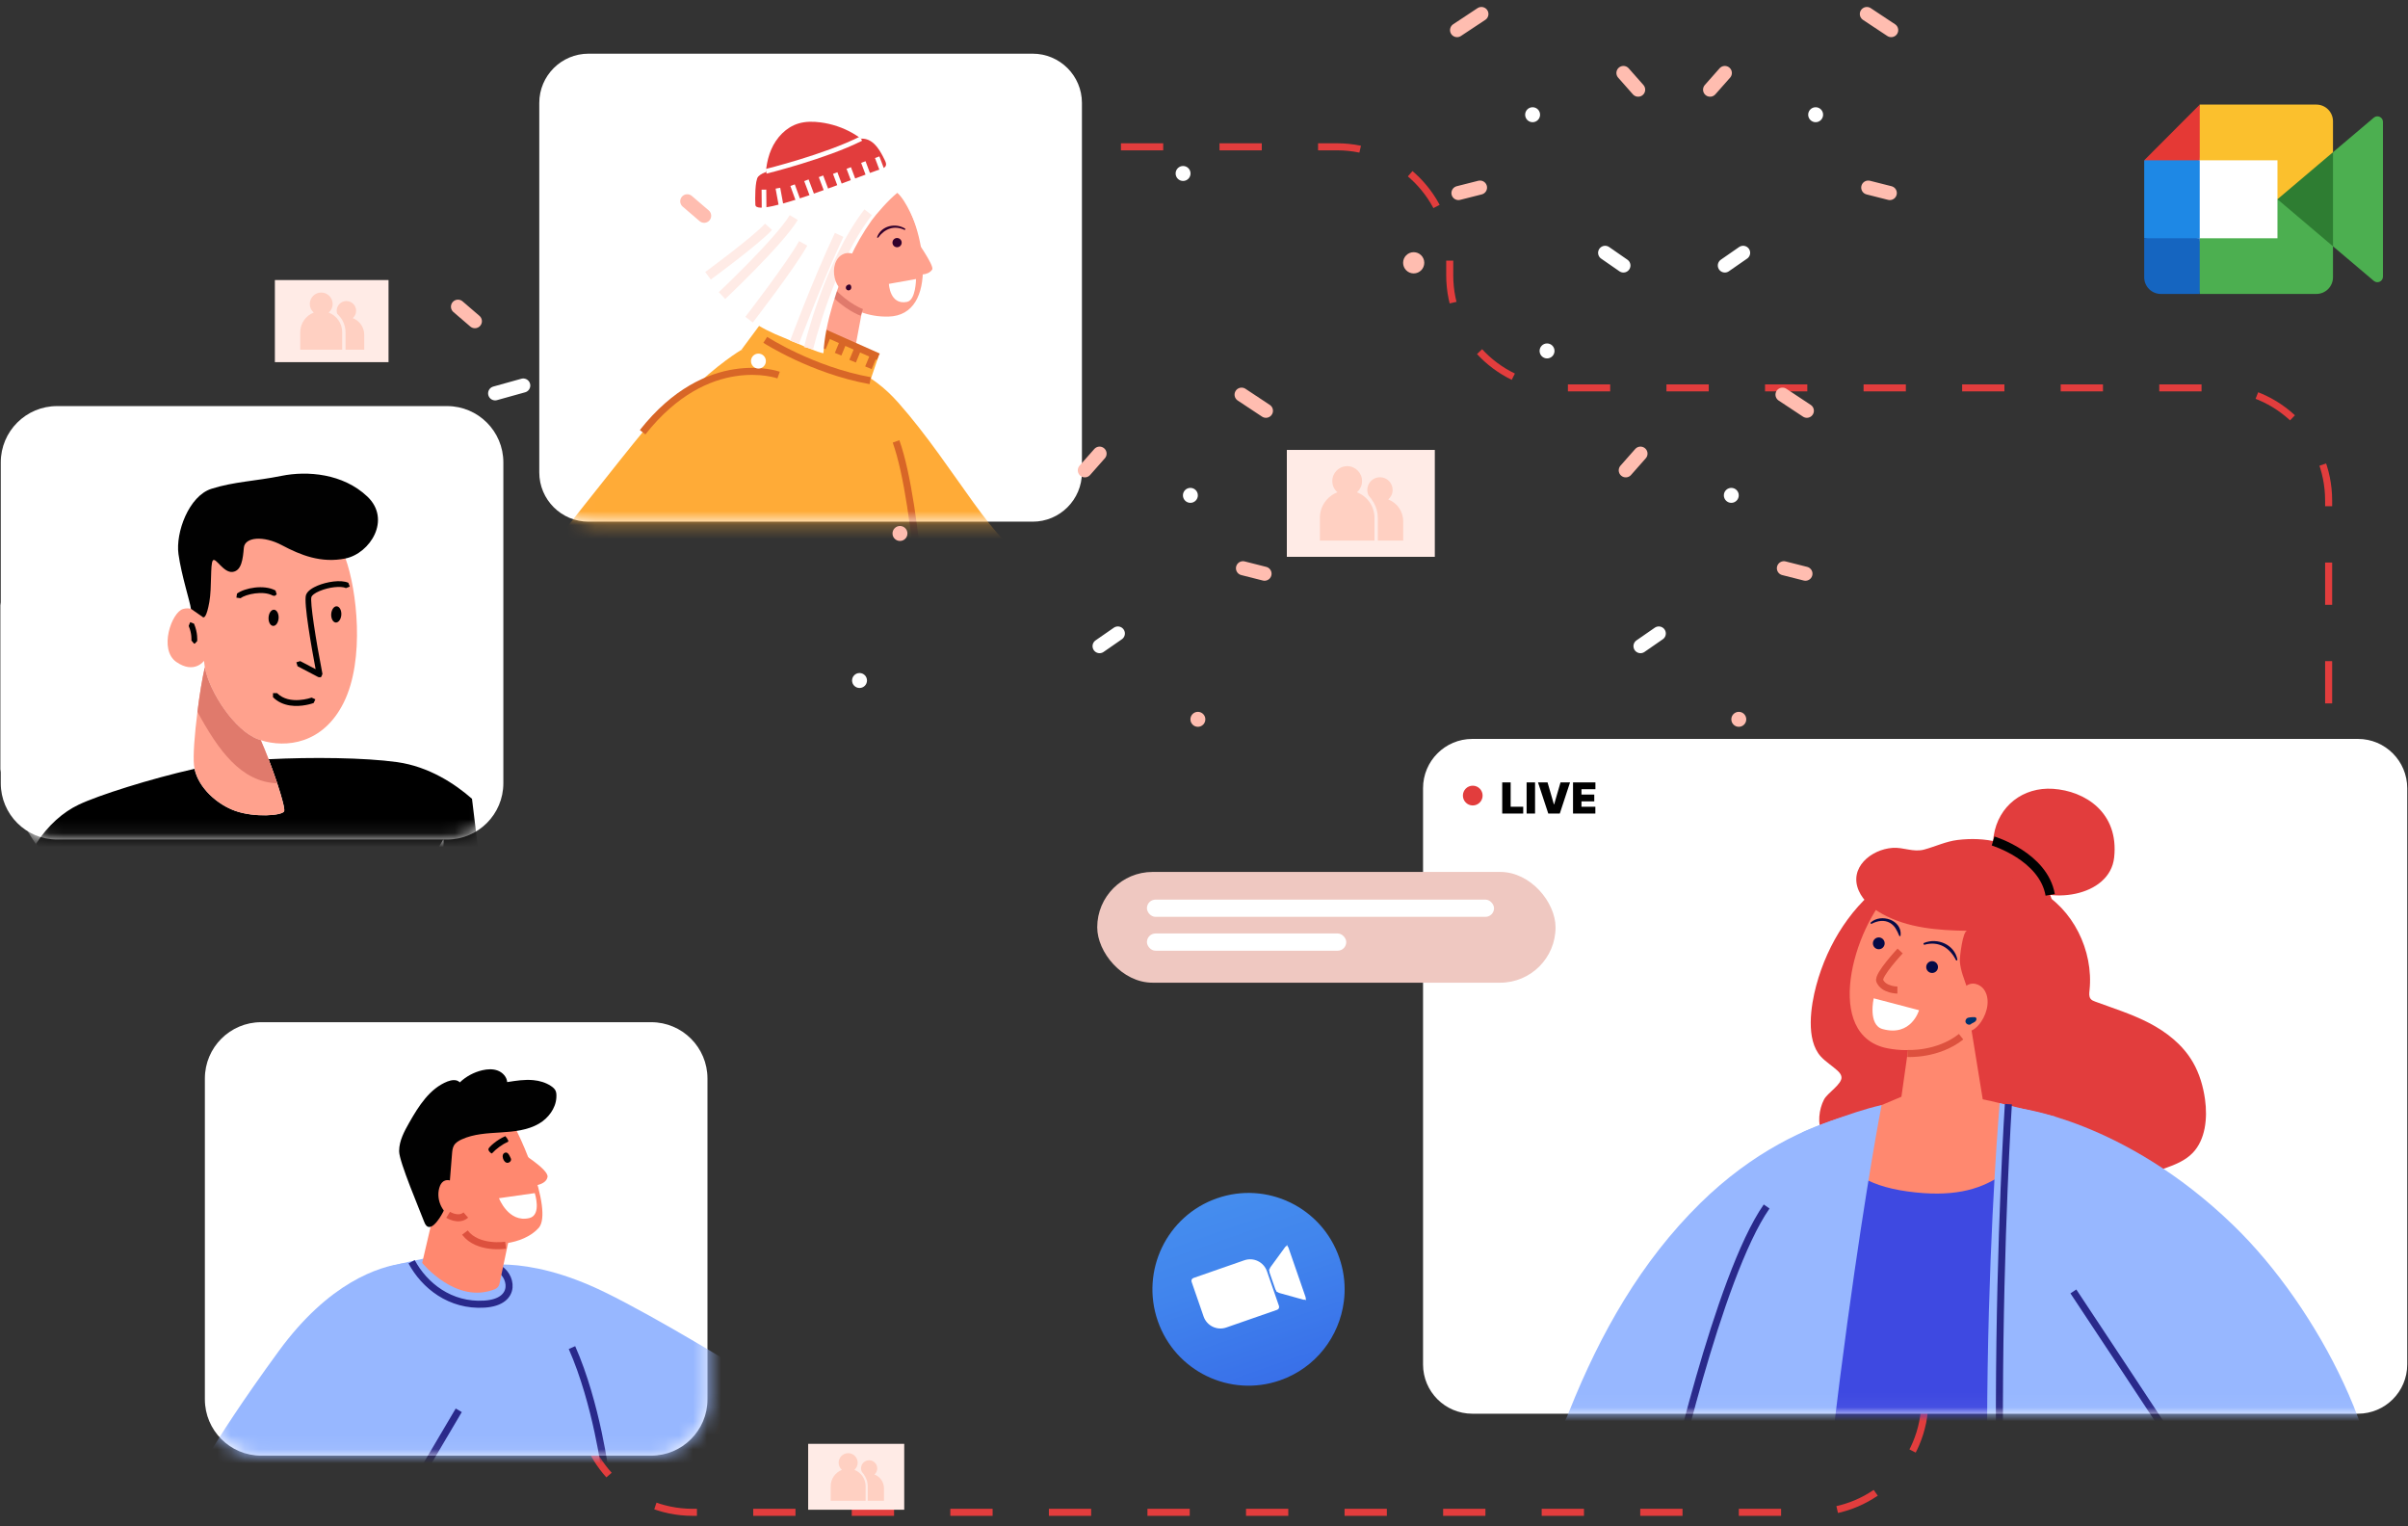 <svg width="172" height="109" viewBox="0 0 172 109" fill="none" xmlns="http://www.w3.org/2000/svg">
<rect x="0" y="0" width="172" height="109" fill="#333333" stroke="none"/>
<path d="M95.663 89.82C95.956 90.665 96.076 91.531 96.039 92.372C96.031 92.562 96.015 92.75 95.99 92.937C95.674 95.449 93.98 97.689 91.43 98.577C87.85 99.823 83.941 97.924 82.697 94.333C81.454 90.742 83.349 86.822 86.93 85.576C90.511 84.329 94.42 86.229 95.663 89.82Z" fill="url(#paint0_linear)"/>
<path d="M88.878 90.003L85.245 91.268C85.135 91.306 85.075 91.428 85.114 91.539L85.727 93.309L85.971 94.017C86.202 94.682 86.926 95.035 87.591 94.804L89.112 94.275L91.225 93.539C91.335 93.501 91.394 93.379 91.356 93.268L90.498 90.791C90.267 90.123 89.541 89.772 88.878 90.003Z" fill="white"/>
<path d="M92.033 89.103C92.019 89.064 91.998 89.036 91.975 89.017L91.938 88.91L91.872 88.999C91.843 89.01 91.815 89.033 91.791 89.066L90.746 90.496C90.722 90.529 90.705 90.572 90.692 90.616L90.643 90.684L90.67 90.764C90.67 90.81 90.674 90.855 90.687 90.894L91.093 92.066C91.106 92.104 91.131 92.142 91.16 92.178L91.188 92.257L91.269 92.28C91.306 92.307 91.346 92.329 91.385 92.34L93.088 92.814C93.128 92.825 93.164 92.826 93.193 92.816L93.3 92.845L93.263 92.739C93.27 92.709 93.269 92.674 93.256 92.635L92.033 89.103Z" fill="white"/>
<path d="M156.727 11.049V17.412H163.073V11.049H156.727Z" fill="white"/>
<path d="M153.157 11.445V17.013L155.14 17.41L157.123 17.013V11.445L155.14 11.047L153.157 11.445Z" fill="#1E88E5"/>
<path d="M166.642 14.232V19.8C166.642 20.459 166.11 20.993 165.453 20.993H157.123L156.727 19.004L157.123 17.016H162.676V14.232L164.659 13.834L166.642 14.232Z" fill="#4CAF50"/>
<path d="M166.642 8.662V14.23H162.676V11.446H157.123L156.727 9.458L157.123 7.469H165.453C166.11 7.469 166.642 8.003 166.642 8.662Z" fill="#FBC02D"/>
<path d="M157.123 17.016V20.993H154.347C153.69 20.993 153.157 20.459 153.157 19.8V17.016H157.123Z" fill="#1565C0"/>
<path d="M157.124 7.469V11.446H153.157L157.124 7.469Z" fill="#E53935"/>
<path d="M167.039 14.23L166.642 17.591L162.676 14.23L166.642 10.869L167.039 14.23Z" fill="#2E7D32"/>
<path d="M170.212 8.706V19.755C170.212 20.089 169.823 20.276 169.565 20.065L166.642 17.591V10.87L169.565 8.396C169.823 8.185 170.212 8.372 170.212 8.706Z" fill="#4CAF50"/>
<path d="M80.067 10.485H95.51C99.951 10.485 103.552 14.085 103.552 18.526V19.66C103.552 24.101 107.152 27.701 111.593 27.701H156.871L158.289 27.701C162.731 27.701 166.331 31.302 166.331 35.743V62.07C166.331 66.511 162.731 70.112 158.289 70.112H142.582M137.495 86.664V99.96C137.495 104.401 133.895 108.002 129.454 108.002H49.475C45.034 108.002 41.434 104.401 41.434 99.96V83.473" stroke="#E23D3D" stroke-width="0.503" stroke-dasharray="3.02 4.02"/>
<path d="M171.945 97.442C171.945 99.385 170.369 100.96 168.426 100.96H105.164C103.221 100.96 101.646 99.385 101.646 97.442V56.289C101.646 54.346 103.221 52.77 105.164 52.77H168.426C170.369 52.77 171.945 54.346 171.945 56.289V97.442Z" fill="white"/>
<mask id="mask0" mask-type="alpha" maskUnits="userSpaceOnUse" x="101" y="52" width="71" height="49">
<path d="M171.945 100.96H101.646V52.77H171.945V100.96Z" fill="#FFEBE6"/>
</mask>
<g mask="url(#mask0)">
<path d="M145.623 63.599C148.034 64.871 149.556 67.864 149.251 70.734C149.229 70.937 149.205 71.165 149.324 71.325C149.404 71.433 149.532 71.483 149.653 71.528C150.952 72.007 152.279 72.418 153.515 73.06C154.751 73.704 155.911 74.606 156.637 75.861C157.101 76.662 157.372 77.581 157.502 78.514C157.69 79.867 157.531 81.396 156.614 82.342C156.084 82.889 155.371 83.171 154.675 83.421C153.259 83.932 151.781 84.38 150.293 84.237C148.905 84.103 147.728 83.418 146.414 83.077C145.108 82.738 143.758 83.119 142.429 83.214C139.222 83.443 135.989 83.229 132.834 82.574C131.792 82.358 130.63 81.991 130.151 80.972C129.808 80.241 129.919 79.227 130.289 78.519C130.534 78.049 131.59 77.422 131.534 76.913C131.513 76.728 131.378 76.579 131.241 76.453C130.864 76.107 130.418 75.838 130.069 75.463C128.951 74.261 129.352 71.785 129.734 70.37C130.555 67.326 132.345 64.548 134.845 62.873C137.346 61.197 140.561 60.708 143.321 61.815" fill="#E23D3D"/>
<g opacity="0.35">
<g opacity="0.35">
<path opacity="0.35" d="M106.62 66.048C106.6 66.048 106.581 66.038 106.57 66.02C106.555 65.992 106.565 65.957 106.592 65.942L107.233 65.579C107.261 65.564 107.295 65.574 107.311 65.601C107.326 65.628 107.316 65.663 107.289 65.678L106.648 66.041C106.639 66.046 106.629 66.048 106.62 66.048Z" fill="#E4EEF7"/>
</g>
</g>
<path d="M136.879 78.92C136.879 78.92 128.926 78.58 121.449 85.925C117.224 90.077 114.311 95.214 112.103 100.749C110.21 105.495 103.962 112.899 103.962 112.899C103.962 112.899 110.222 105.711 116.009 107.107C123.024 108.8 133.373 94.186 133.373 94.186" fill="#97B7FF"/>
<path d="M132.033 82.92C130.927 85.71 129.82 88.499 128.714 91.289C127.978 93.147 127.239 95.008 126.681 96.928C125.374 101.425 125.078 107.332 124.79 112.008C131.456 112.546 141.371 112.612 148.962 112.349C149.021 102.876 148.699 94.93 147.101 86.842C146.842 85.527 146.546 84.141 145.638 83.158" fill="#3E49E1"/>
<path d="M131.404 80.18L137.074 77.794C137.074 77.794 145.291 78.647 146.924 80.554C143.804 82.923 142.601 85.958 136.253 85.087C129.905 84.215 131.404 80.18 131.404 80.18Z" fill="#FF886F"/>
<path d="M140.641 72.446L141.668 78.779C141.668 78.779 140.99 81.182 137.79 81.182C135.507 81.182 135.735 78.893 135.735 78.893L136.648 72.446" fill="#FF886F"/>
<path d="M135.191 63.446C132.281 66.364 130.228 73.969 134.82 74.865C138.471 75.577 141.539 73.257 142.467 70.311C143.836 65.964 138.1 60.529 135.191 63.446Z" fill="#FF886F"/>
<path d="M133.778 67.368C133.778 67.6 133.966 67.79 134.199 67.79C134.431 67.79 134.619 67.6 134.619 67.368C134.619 67.135 134.431 66.946 134.199 66.946C133.966 66.946 133.778 67.135 133.778 67.368Z" fill="#060A47"/>
<path d="M138.428 69.062C138.428 69.295 138.24 69.484 138.008 69.484C137.775 69.484 137.587 69.295 137.587 69.062C137.587 68.829 137.775 68.64 138.008 68.64C138.24 68.64 138.428 68.829 138.428 69.062Z" fill="#060A47"/>
<path d="M137.471 67.465C138.477 67.191 139.265 67.674 139.711 68.566C139.741 68.625 139.823 68.581 139.812 68.523C139.609 67.453 138.39 66.947 137.436 67.338C137.36 67.37 137.386 67.488 137.471 67.465Z" fill="#060A47"/>
<path d="M133.693 65.97C134.099 65.76 134.573 65.67 134.993 65.905C135.345 66.103 135.51 66.466 135.658 66.822C135.68 66.875 135.75 66.867 135.756 66.809C135.881 65.704 134.358 65.211 133.624 65.88C133.574 65.925 133.637 65.998 133.693 65.97Z" fill="#060A47"/>
<path d="M135.724 67.913C135.724 67.913 134.097 69.652 134.269 70.049C134.551 70.705 135.528 70.705 135.528 70.705" stroke="#DD513E" stroke-width="0.503" stroke-miterlimit="10" stroke-linejoin="round"/>
<path d="M137.074 72.144L133.835 71.294C133.835 71.294 133.41 73.198 134.47 73.49C136.527 74.058 137.074 72.144 137.074 72.144Z" fill="white"/>
<path d="M146.635 64.542C146.112 62.477 144.776 60.679 142.708 60.14C141.774 59.897 140.776 59.871 139.822 59.987C138.998 60.088 138.247 60.452 137.452 60.669C136.656 60.886 135.973 60.493 135.177 60.551C133.645 60.663 132.044 61.969 132.772 63.617C133.091 64.34 133.737 64.87 134.425 65.255C136.251 66.279 138.423 66.441 140.514 66.473C140.192 66.468 139.975 68.373 139.989 68.619C140.027 69.313 140.314 69.954 140.534 70.606C141.136 72.39 141.927 74.111 142.793 75.786C142.86 75.914 142.965 76.063 143.108 76.04C143.181 76.028 143.238 75.971 143.289 75.916C144.049 75.105 144.678 74.182 145.173 73.187C145.538 72.453 146.139 71.681 146.367 70.892C146.495 70.452 146.399 70.058 146.382 69.614C146.361 69.026 146.577 68.639 146.738 68.079C147.068 66.929 146.925 65.684 146.635 64.542Z" fill="#E23D3D"/>
<path d="M136.253 75.232C136.253 75.232 138.388 75.37 140.079 74.038" stroke="#DD513E" stroke-width="0.503" stroke-miterlimit="10" stroke-linejoin="round"/>
<path d="M140.357 70.474C140.883 70.014 141.46 70.345 141.673 70.613C142.186 71.261 141.982 72.277 141.51 72.967C140.98 73.741 140.419 73.767 140.047 73.608C139.675 73.45 139.526 72.801 139.754 72.135" fill="#FF886F"/>
<path d="M140.877 73.003C140.787 73.103 140.776 73.133 140.84 73.092C140.866 73.079 140.891 73.067 140.917 73.055C140.961 73.033 141.004 73.011 141.044 72.983C141.12 72.929 141.162 72.877 141.175 72.784C141.194 72.637 141.002 72.604 140.914 72.676C141.001 72.605 140.924 72.64 140.851 72.644C140.808 72.646 140.765 72.65 140.722 72.655C140.63 72.666 140.521 72.68 140.458 72.758C140.201 73.082 140.741 73.382 140.877 73.003Z" fill="#00316E"/>
<path d="M143.496 62.426C142.271 62.143 142.254 60.688 142.408 59.688C142.738 57.553 144.51 56.192 146.643 56.333C148.922 56.484 151.363 58.014 151.011 61.24C150.701 64.079 146.243 64.687 144.187 63.057C144.114 63 144.043 62.939 143.974 62.877" fill="#E23D3D"/>
<path d="M142.363 60.059C142.363 60.059 145.961 61.151 146.443 63.907" stroke="#010101" stroke-width="0.67" stroke-miterlimit="10"/>
<path d="M142.835 78.781C142.835 78.781 140.101 109.794 144.159 136.999L166.679 132.729C166.633 129.843 162.51 103.927 159.329 97.152C153.976 85.756 146.765 79.735 146.765 79.735" fill="#97B7FF"/>
<path d="M143.455 78.853C143.455 78.853 141.022 115.966 145.636 138.641" stroke="#29298B" stroke-width="0.503" stroke-miterlimit="10"/>
<path d="M134.399 78.92C134.399 78.92 130.068 101.039 127.796 137.074C122.176 135.974 114.274 131.1 114.274 131.1C114.274 131.1 119.311 98.362 127 84.621C127.711 83.352 127.862 81.709 128.743 80.859C128.743 80.859 132.209 79.39 134.399 78.92Z" fill="#97B7FF"/>
<path d="M119.199 106.917C119.199 106.917 122.694 91.164 126.189 86.162" stroke="#29298B" stroke-width="0.503" stroke-miterlimit="10" stroke-linejoin="round"/>
<path d="M146.204 90.67C146.204 90.67 154.045 100.811 155.863 104.001C156.581 105.261 154.84 112.775 154.84 112.775L167.567 118.928C167.567 118.928 168.703 117.219 169.84 110.61C170.976 104.001 165.674 93.441 159.499 87.48C151.694 79.944 144.121 79.131 144.121 79.131" fill="#97B7FF"/>
<path d="M155.775 107.889C155.775 107.889 156.644 105.253 155.863 104.001C155.082 102.749 148.098 92.227 148.098 92.227" stroke="#29298B" stroke-width="0.503" stroke-miterlimit="10"/>
<path d="M107.302 58.099H108.801V57.613H107.904V55.875H107.302V58.099Z" fill="#010101"/>
<path d="M109.647 55.875H109.044V58.099H109.647V55.875Z" fill="#010101"/>
<path d="M110.539 55.875H109.858L110.591 58.099H111.414L112.146 55.875H111.466L111.011 57.443H110.993L110.539 55.875Z" fill="#010101"/>
<path d="M112.359 58.099H113.954V57.613H112.962V57.23H113.876V56.744H112.962V56.361H113.958V55.875H112.359V58.099Z" fill="#010101"/>
<ellipse cx="105.197" cy="56.816" rx="0.704" ry="0.706" fill="#E23D3D"/>
</g>
<path d="M38.52 33.737C38.52 35.68 40.095 37.255 42.038 37.255H73.762C75.705 37.255 77.281 35.68 77.281 33.737V7.352C77.281 5.409 75.705 3.834 73.762 3.834H42.038C40.095 3.834 38.52 5.409 38.52 7.352V33.737Z" fill="white"/>
<mask id="mask1" mask-type="alpha" maskUnits="userSpaceOnUse" x="38" y="3" width="40" height="35">
<path d="M38.52 33.234C38.52 35.455 40.32 37.255 42.541 37.255H73.26C75.48 37.255 77.281 35.455 77.281 33.234V7.855C77.281 5.634 75.48 3.834 73.26 3.834H42.541C40.32 3.834 38.52 5.634 38.52 7.855V33.234Z" fill="#FFEBE6"/>
</mask>
<g mask="url(#mask1)">
<path d="M55.829 26.154C55.829 26.154 60.204 24.278 64.166 28.758C68.259 33.384 71.33 39.602 73.43 39.564C75.53 39.526 81.665 31.893 81.665 31.893L86.755 38.101C86.755 38.101 78.663 50.616 73.389 50.689C65.952 50.793 57.892 41.795 57.892 41.795" fill="#FFAB37"/>
<path d="M58.952 19.443L56.601 23.876C56.601 23.876 56.5 25.828 58.871 26.636C60.563 27.212 60.968 25.459 60.968 25.459L61.91 20.451" fill="#FFA18D"/>
<path d="M64.241 13.679C66.106 16.311 67.12 22.519 63.46 22.608C60.55 22.68 58.485 20.488 58.153 18.094C57.663 14.559 62.377 11.047 64.241 13.679Z" fill="#FFA18D"/>
<path d="M61.561 22.311C61.561 22.311 60.467 21.939 59.344 20.7" stroke="#E07A6C" stroke-width="0.503" stroke-miterlimit="10"/>
<path d="M63.752 17.272C63.721 17.452 63.842 17.622 64.021 17.652C64.201 17.683 64.371 17.562 64.401 17.382C64.431 17.202 64.31 17.032 64.131 17.001C63.952 16.971 63.782 17.092 63.752 17.272Z" fill="#33002C"/>
<path d="M64.648 16.325C63.962 15.894 62.944 16.121 62.651 16.928C62.634 16.975 62.699 17.005 62.727 16.966C63.188 16.338 63.865 16.071 64.602 16.417C64.655 16.441 64.696 16.356 64.648 16.325Z" fill="#33002C"/>
<path d="M65.273 16.897C65.273 16.897 66.768 18.965 66.584 19.249C66.28 19.718 65.527 19.59 65.527 19.59" fill="#FFA18D"/>
<path d="M63.493 20.273L65.43 19.927C65.43 19.927 65.421 21.437 64.785 21.561C63.552 21.803 63.493 20.273 63.493 20.273Z" fill="white"/>
<path d="M52.952 24.987L55.105 22.081L62.739 25.477L62.136 27.257C62.136 27.257 57.078 27.11 52.952 24.987Z" fill="#FFAB37"/>
<path d="M62.136 27.256C66.919 34.069 66.236 57.51 66.236 57.51C58.144 62.024 37.615 63.164 37.615 63.164C37.615 63.164 40.034 46.702 43.025 37.872C46.017 29.043 52.952 24.987 52.952 24.987" fill="#FFAB37"/>
<path d="M66.152 48.33C66.152 48.33 65.666 36.173 64.003 31.523" stroke="#D86627" stroke-width="0.503" stroke-miterlimit="10" stroke-linejoin="round"/>
<g opacity="0.45">
<g opacity="0.45">
<path opacity="0.45" d="M40.196 62.938C40.196 62.938 43.489 40.946 47.911 34.397" stroke="#D86627" stroke-width="0.503" stroke-miterlimit="10" stroke-linejoin="round"/>
</g>
</g>
<path d="M55.106 22.082L62.739 25.477" stroke="#D86627" stroke-width="0.503" stroke-miterlimit="10" stroke-linejoin="round"/>
<path d="M54.662 24.27C54.662 24.27 58.02 26.441 62.16 27.186" stroke="#D86627" stroke-width="0.503" stroke-miterlimit="10" stroke-linejoin="round"/>
<path d="M55.75 22.368L55.365 23.297" stroke="#D86627" stroke-width="0.503" stroke-miterlimit="10" stroke-linejoin="round"/>
<path d="M56.844 22.906L56.459 23.835" stroke="#D86627" stroke-width="0.503" stroke-miterlimit="10" stroke-linejoin="round"/>
<path d="M57.938 23.445L57.553 24.374" stroke="#D86627" stroke-width="0.503" stroke-miterlimit="10" stroke-linejoin="round"/>
<path d="M59.125 23.919L58.739 24.848" stroke="#D86627" stroke-width="0.503" stroke-miterlimit="10" stroke-linejoin="round"/>
<path d="M60.249 24.367L59.864 25.296" stroke="#D86627" stroke-width="0.503" stroke-miterlimit="10" stroke-linejoin="round"/>
<path d="M61.287 24.865L60.902 25.794" stroke="#D86627" stroke-width="0.503" stroke-miterlimit="10" stroke-linejoin="round"/>
<path d="M62.416 25.335L62.031 26.265" stroke="#D86627" stroke-width="0.503" stroke-miterlimit="10" stroke-linejoin="round"/>
<path d="M57.225 11.414C57.331 11.338 57.44 11.264 57.551 11.194C58.653 10.502 59.653 10.671 60.937 11.08C61.249 11.179 62.599 11.171 63.254 11.791C64.78 11.461 65.769 12.62 66.069 13.435C66.412 14.368 66.47 15.523 65.569 16.504C65.432 16.055 64.746 14.325 64.092 13.772C63.471 14.267 62.556 15.323 62.254 15.748C61.648 16.599 61.126 17.509 60.695 18.46C59.845 20.334 58.908 23.143 58.822 25.203C58.815 25.368 56.229 24.212 56.032 24.136C55.134 23.788 54.313 23.375 53.505 22.829C51.572 21.523 50.579 19.962 49.633 17.845C50.363 17.219 54.749 15.005 55.948 13.132C56.491 12.297 56.383 12.023 57.225 11.414Z" fill="white"/>
<path d="M53.505 22.83C53.505 22.83 56.509 18.94 57.37 17.381" stroke="#FFEBE6" stroke-width="0.67" stroke-miterlimit="10"/>
<path d="M56.753 24.445C56.753 24.445 58.347 20.147 59.939 16.773" stroke="#FFEBE6" stroke-width="0.67" stroke-miterlimit="10"/>
<path d="M50.572 19.695C50.572 19.695 54.021 17.167 54.894 16.196" stroke="#FFEBE6" stroke-width="0.67" stroke-miterlimit="10"/>
<path d="M51.572 21.109C51.572 21.109 55.648 17.269 56.698 15.537" stroke="#FFEBE6" stroke-width="0.67" stroke-miterlimit="10"/>
<path d="M57.755 24.865C57.755 24.865 59.182 18.827 62.009 15.158" stroke="#FFEBE6" stroke-width="0.67" stroke-miterlimit="10"/>
<path d="M62.729 11.202C61.827 9.819 60.236 8.946 58.586 8.737C58.071 8.672 57.54 8.668 57.043 8.816C56.15 9.081 55.458 9.823 55.091 10.669C54.724 11.516 54.649 12.461 54.687 13.382" fill="#E23D3D"/>
<path d="M63.208 11.457C62.888 10.789 62.48 10.049 61.778 9.919C61.38 9.846 60.969 9.991 60.58 10.134C58.649 10.842 56.718 11.55 54.787 12.258C54.562 12.341 54.327 12.43 54.158 12.611C53.917 12.87 53.931 14.276 53.955 14.63C54.024 15.643 61.581 12.489 62.922 12.077C63.063 12.033 63.225 11.97 63.276 11.823C63.318 11.7 63.262 11.57 63.208 11.457Z" fill="#E23D3D"/>
<path d="M61.421 18.553C61.141 18.018 60.551 18.021 60.284 18.125C59.639 18.376 59.465 19.174 59.622 19.85C59.799 20.607 60.255 20.85 60.617 20.887C60.978 20.923 61.322 20.526 61.358 19.965" fill="#FFA18D"/>
<path d="M60.806 20.524C60.805 20.461 60.794 20.421 60.762 20.366C60.742 20.332 60.693 20.308 60.653 20.314C60.591 20.323 60.552 20.339 60.502 20.377C60.385 20.465 60.387 20.65 60.526 20.717C60.665 20.784 60.81 20.671 60.806 20.524Z" fill="#33002C"/>
<path d="M53.506 26.067C53.506 26.067 49.468 26.586 45.901 30.869C43.358 33.921 25.193 57.119 25.193 57.119L32.954 60.471L55.683 36.864" fill="#FFAB37"/>
<path d="M54.071 38.538L32.954 60.47L25.193 57.118" stroke="#D86627" stroke-width="0.503" stroke-miterlimit="10" stroke-linejoin="round"/>
<path d="M55.615 26.785C55.615 26.785 50.556 24.969 45.901 30.868" stroke="#D86627" stroke-width="0.503" stroke-miterlimit="10" stroke-linejoin="round"/>
<path d="M54.718 12.235C54.718 12.235 58.959 11.186 61.501 9.903" stroke="white" stroke-width="0.335" stroke-miterlimit="10" stroke-linejoin="round"/>
<path d="M54.567 13.543L54.578 14.901" stroke="white" stroke-width="0.335" stroke-miterlimit="10" stroke-linejoin="round"/>
<path d="M55.565 13.441L55.784 14.632" stroke="white" stroke-width="0.335" stroke-miterlimit="10" stroke-linejoin="round"/>
<path d="M56.613 13.224L57.046 14.417" stroke="white" stroke-width="0.335" stroke-miterlimit="10" stroke-linejoin="round"/>
<path d="M57.6 12.874L58.097 14.198" stroke="white" stroke-width="0.335" stroke-miterlimit="10" stroke-linejoin="round"/>
<path d="M58.642 12.59L59.139 13.914" stroke="white" stroke-width="0.335" stroke-miterlimit="10" stroke-linejoin="round"/>
<path d="M59.657 12.358L60.154 13.682" stroke="white" stroke-width="0.335" stroke-miterlimit="10" stroke-linejoin="round"/>
<path d="M60.625 11.998L61.122 13.322" stroke="white" stroke-width="0.335" stroke-miterlimit="10" stroke-linejoin="round"/>
<path d="M61.667 11.572L62.164 12.896" stroke="white" stroke-width="0.335" stroke-miterlimit="10" stroke-linejoin="round"/>
<path d="M62.656 11.227L63.153 12.551" stroke="white" stroke-width="0.335" stroke-miterlimit="10" stroke-linejoin="round"/>
</g>
<path d="M50.533 99.933C50.533 102.153 48.733 103.954 46.512 103.954H18.654C16.434 103.954 14.634 102.153 14.634 99.933V77.021C14.634 74.8 16.434 73 18.654 73H46.512C48.733 73 50.533 74.8 50.533 77.021V99.933Z" fill="white"/>
<mask id="mask2" mask-type="alpha" maskUnits="userSpaceOnUse" x="14" y="73" width="37" height="31">
<path d="M50.563 99.933C50.563 102.153 48.763 103.954 46.542 103.954H18.654C16.434 103.954 14.634 102.153 14.634 99.933V77.021C14.634 74.8 16.434 73 18.654 73H46.542C48.763 73 50.563 74.8 50.563 77.021V99.933Z" fill="#FFEBE6"/>
</mask>
<g mask="url(#mask2)">
<path d="M48.001 95.755L53.841 99.07L64.637 88.493L67.721 91.449C67.721 91.449 60.279 109.018 53.581 108.007C48.819 107.289 42.357 102.742 42.357 102.742" fill="#FF886F"/>
<path d="M33.906 90.509C33.906 90.509 37.318 89.403 43.223 92.295C47.161 94.224 52.942 97.812 52.942 97.812L48.689 108.226L35.799 101.297" fill="#97B7FF"/>
<path d="M35.883 90.684C35.883 90.684 41.656 94.989 43.176 105.3C44.696 115.611 45.527 128.266 45.527 128.266L21.696 128.981C21.696 128.981 19.586 119.695 20.716 109.851C21.612 102.043 23.824 94.162 26.927 90.833C27.54 90.338 31.344 89.684 31.344 89.684L35.883 90.684Z" fill="#97B7FF"/>
<path d="M43.258 105.306C43.258 105.306 42.623 100.236 40.855 96.238" stroke="#29298B" stroke-width="0.503" stroke-miterlimit="10"/>
<path d="M35.514 90.536C36.545 90.955 37.044 92.98 34.598 93.134C32.152 93.287 30.308 91.8 29.402 90.11" stroke="#29298B" stroke-width="0.503" stroke-miterlimit="10"/>
<path d="M36.592 87.361L34.046 81.865L31.319 85.831L30.955 86.765L30.156 90.188C30.156 90.188 32.589 93.205 35.373 92.056C35.531 91.991 35.642 91.844 35.678 91.675L36.592 87.361Z" fill="#FF886F"/>
<path d="M35.846 78.961C37.055 80.467 39.57 86.475 38.475 87.695C37.38 88.916 34.903 89.145 33.638 88.469C32.54 87.882 29.739 83.356 30.474 81.619C31.209 79.883 34.152 76.851 35.846 78.961Z" fill="#FF886F"/>
<path d="M28.51 82.177C28.518 81.462 28.876 80.798 29.23 80.174C29.905 78.987 30.693 77.735 31.961 77.234C32.254 77.119 32.631 77.067 32.843 77.299C33.291 76.873 33.854 76.57 34.455 76.431C34.818 76.347 35.208 76.324 35.556 76.457C35.904 76.59 36.199 76.905 36.228 77.278C36.849 77.178 37.479 77.078 38.105 77.139C38.54 77.181 38.976 77.308 39.343 77.548C39.707 77.786 39.766 77.976 39.739 78.399C39.69 79.165 39.156 79.859 38.511 80.238C37.692 80.72 36.71 80.814 35.762 80.873C34.814 80.933 33.838 80.975 32.975 81.371C32.761 81.47 32.548 81.597 32.428 81.8C32.323 81.98 32.303 82.197 32.287 82.406C32.226 83.163 32.166 83.921 32.105 84.678C32.054 85.321 31.947 85.975 31.65 86.554C31.41 87.023 30.661 88.218 30.305 87.273C29.983 86.419 28.522 82.992 28.51 82.235C28.51 82.216 28.51 82.197 28.51 82.177Z" fill="#010101"/>
<path d="M32.794 84.666C32.494 84.437 32.124 84.193 31.794 84.305C31.623 84.363 31.501 84.511 31.432 84.678C31.081 85.535 31.532 86.681 32.434 86.983C32.811 87.109 33.234 87.055 33.332 86.604L32.939 84.857C32.932 84.778 32.86 84.717 32.794 84.666Z" fill="#FF886F"/>
<path d="M36.12 88.927C36.12 88.927 34.133 89.238 33.207 88.025" stroke="#DD513E" stroke-width="0.503" stroke-miterlimit="10" stroke-linejoin="round"/>
<path d="M37.046 82.204C37.046 82.204 39.199 83.504 39.109 84.049C39.018 84.594 38.171 84.67 38.171 84.67" fill="#FF886F"/>
<path d="M36.294 82.385C36.38 82.477 36.435 82.627 36.48 82.713C36.56 82.865 36.429 83.025 36.266 83.042C35.963 83.075 35.733 82.425 36.078 82.317C36.167 82.289 36.237 82.324 36.294 82.385Z" fill="#010101"/>
<path d="M38.198 85.206L35.641 85.57C35.641 85.57 36.32 87.344 37.807 86.989C38.71 86.773 38.198 85.206 38.198 85.206Z" fill="white"/>
<path d="M36.301 81.529C35.868 81.728 35.445 82.038 35.134 82.376C35.08 82.371 34.875 82.214 34.886 82.062C34.895 81.943 35.472 81.401 36.096 81.14C36.096 81.14 36.362 81.436 36.301 81.529Z" fill="#010101"/>
<path d="M32.009 86.756C32.009 86.756 32.754 87.226 33.272 86.772" stroke="#DD513E" stroke-width="0.503" stroke-miterlimit="10" stroke-linejoin="round"/>
<path d="M28.405 104.318L22.788 113.742L26.731 129.432L27.689 130.573C27.063 133.071 25.075 134.545 25.075 134.545L23.176 131.829C23.176 131.829 12.629 118.924 13.133 113.2C13.552 108.451 20.261 97.296 20.261 97.296" fill="#FF886F"/>
<path d="M28.875 90.21C27.034 90.446 23.486 91.592 19.902 96.5C14.649 103.696 13.585 106.343 13.585 106.343L25.25 113.454L32.768 100.716" fill="#97B7FF"/>
<path d="M13.585 106.343L25.25 113.454L32.768 100.716" stroke="#29298B" stroke-width="0.503" stroke-miterlimit="10"/>
</g>
<path d="M35.954 55.933C35.954 58.154 34.154 59.954 31.933 59.954H4.076C1.856 59.954 0.055 58.154 0.055 55.933V33.022C0.055 30.801 1.856 29.001 4.076 29.001H31.933C34.154 29.001 35.954 30.801 35.954 33.022V55.933Z" fill="white"/>
<mask id="mask3" mask-type="alpha" maskUnits="userSpaceOnUse" x="0" y="29" width="36" height="31">
<path d="M35.984 55.933C35.984 58.154 34.184 59.954 31.963 59.954H4.076C1.856 59.954 0.055 58.154 0.055 55.933V33.022C0.055 30.801 1.856 29.001 4.076 29.001H31.963C34.184 29.001 35.984 30.801 35.984 33.022V55.933Z" fill="#FFEBE6"/>
</mask>
<g mask="url(#mask3)">
<path d="M34.957 46.807C35.476 50.431 34.992 53.935 33.714 57.044C33.542 57.477 33.351 57.894 33.149 58.304C32.998 58.637 32.828 58.955 32.648 59.277C30.473 63.111 27.012 66.084 22.776 67.468C22.505 67.567 22.233 67.651 21.955 67.726C21.265 67.918 20.558 68.064 19.838 68.168C19.277 68.248 18.723 68.3 18.161 68.32C17.88 68.335 17.595 68.341 17.318 68.335C12.526 68.322 8.044 66.289 4.73 62.912C4.48 62.652 4.224 62.388 3.985 62.108C3.479 61.533 2.999 60.917 2.562 60.28C0.92 57.875 -0.225 55.033 -0.672 51.911C-2.16 41.528 4.607 31.962 14.45 30.552C24.289 29.142 33.469 36.424 34.957 46.807Z" fill="white"/>
<path d="M34.134 60.5C33.962 60.934 31.836 61.09 31.634 61.5C31.483 61.833 31.813 59.678 31.634 60C29.458 63.834 27.012 66.084 22.776 67.468C22.505 67.567 22.233 67.651 21.955 67.726C21.265 67.918 20.558 68.064 19.838 68.168C19.277 68.248 18.723 68.3 18.161 68.32C17.88 68.335 17.595 68.341 17.318 68.335C12.526 68.322 8.044 66.289 4.73 62.912C4.48 62.652 4.224 62.388 3.985 62.108C3.479 61.533 2.999 60.917 2.562 60.28C3.426 58.924 4.529 57.988 5.607 57.472C7.04 56.788 10.741 55.618 13.896 54.905C14.188 56.276 15.535 57.468 16.829 57.915C18.212 58.392 20.14 58.246 20.294 57.938C20.403 57.731 19.82 55.885 19.18 54.221C22.251 54.064 26.031 54.102 28.363 54.426C30.634 54.743 32.496 55.974 33.714 57.044" fill="black"/>
<path d="M13.899 54.913C14.186 56.28 15.533 57.469 16.832 57.92C18.213 58.4 20.141 58.252 20.293 57.944C20.363 57.803 20.139 56.972 19.803 55.944C19.617 55.399 19.403 54.797 19.182 54.219C18.996 53.741 18.808 53.274 18.627 52.866L18.44 52.805C16.79 52.213 14.954 49.453 14.627 47.663C14.446 48.462 14.247 49.652 14.104 50.839C13.902 52.408 13.779 53.984 13.859 54.663L13.899 54.913Z" fill="#FFA18D"/>
<path d="M13.086 43.487C13.919 43.263 14.447 44.04 14.447 44.04C14.447 44.04 14.939 42.936 14.822 41.349C14.704 39.768 15.274 36.798 18.364 37.066C21.451 37.333 24.389 39.088 24.679 39.882C25.486 42.105 26.081 47.096 24.552 50.173C23.078 53.144 20.424 53.429 18.627 52.863L18.438 52.802C16.79 52.211 14.954 49.455 14.63 47.66L14.573 47.194C14.573 47.194 13.878 48.161 12.6 47.278C11.32 46.398 12.255 43.712 13.086 43.487Z" fill="#FFA18D"/>
<path d="M13.636 43.476C13.59 43.011 12.96 41.101 12.748 39.568C12.536 38.035 13.484 35.426 15.099 34.908C16.716 34.393 18.247 34.362 20.098 33.986C21.951 33.608 24.502 33.815 26.238 35.46C27.975 37.109 26.429 39.521 24.679 39.882C22.928 40.238 21.457 39.638 20.137 38.936C18.823 38.236 17.481 38.346 17.417 39.125C17.348 39.908 17.262 40.761 16.617 40.843C15.966 40.929 15.405 39.777 15.207 40.022C15.006 40.269 15.142 41.955 14.951 43.002C14.762 44.05 14.575 44.192 14.447 44.04L13.636 43.476Z" fill="#010101"/>
<path d="M22.866 48.372L22.951 48.334L23.032 48.13C22.552 45.674 22.129 42.945 22.246 42.624C22.284 42.523 22.457 42.363 22.831 42.207C23.496 41.926 24.341 41.832 24.715 41.997L24.986 41.891L24.882 41.619C24.334 41.379 23.334 41.548 22.671 41.828C22.364 41.958 21.976 42.174 21.861 42.479C21.667 42.998 22.285 46.418 22.544 47.788L21.445 47.213L21.169 47.298L21.255 47.579L22.733 48.353L22.866 48.372Z" fill="#010101"/>
<path d="M19.619 42.556L19.765 42.45L19.68 42.171C18.85 41.721 17.461 41.99 16.928 42.392L16.887 42.682L17.176 42.721C17.557 42.435 18.794 42.157 19.483 42.533L19.619 42.556Z" fill="#010101"/>
<path d="M13.915 45.964L14.085 45.782C14.088 45.756 14.137 45.187 13.857 44.539L13.585 44.433L13.478 44.702C13.715 45.247 13.674 45.735 13.672 45.74L13.86 45.964L13.915 45.964Z" fill="#010101"/>
<path d="M21.85 50.35C22.163 50.293 22.377 50.214 22.404 50.205L22.526 49.942L22.261 49.819C22.244 49.824 20.678 50.387 19.791 49.498L19.5 49.5L19.498 49.789C20.213 50.504 21.229 50.467 21.85 50.35Z" fill="#010101"/>
<path d="M19.183 44.101C19.164 44.423 19.31 44.688 19.51 44.699C19.707 44.711 19.882 44.463 19.901 44.141C19.919 43.823 19.772 43.555 19.575 43.543C19.375 43.532 19.2 43.783 19.183 44.101Z" fill="#010101"/>
<path d="M23.657 43.857C23.64 44.178 23.789 44.446 23.986 44.458C24.186 44.467 24.361 44.218 24.381 43.899C24.398 43.578 24.251 43.311 24.051 43.299C23.854 43.287 23.677 43.538 23.657 43.857Z" fill="#010101"/>
<path d="M14.103 50.834C15.611 53.599 17.209 55.839 19.803 55.94C19.617 55.394 19.402 54.792 19.182 54.214C18.995 53.737 18.808 53.269 18.627 52.861L18.44 52.8C16.789 52.209 14.953 49.448 14.627 47.658C14.445 48.457 14.247 49.647 14.103 50.834Z" fill="#E07A6C"/>
</g>
<path d="M27.752 25.863H19.634V20H27.752V25.863Z" fill="#FFEBE6"/>
<path d="M23.468 25.091C23.402 25.091 23.349 25.037 23.349 24.971V23.909C23.349 23.392 23.64 22.916 24.088 22.676C23.985 22.536 23.928 22.368 23.928 22.194C23.928 21.744 24.294 21.377 24.743 21.377C25.192 21.377 25.557 21.744 25.557 22.194C25.557 22.368 25.5 22.536 25.397 22.676C25.845 22.916 26.137 23.392 26.137 23.909V24.971C26.137 25.037 26.083 25.091 26.017 25.091H23.468Z" fill="#FFD0C2"/>
<path d="M24.743 21.259C24.228 21.259 23.809 21.679 23.809 22.195C23.809 22.351 23.849 22.503 23.922 22.637C23.498 22.913 23.23 23.393 23.23 23.91V24.973C23.23 25.105 23.337 25.212 23.468 25.212H26.017C26.149 25.212 26.256 25.105 26.256 24.973V23.91C26.256 23.393 25.987 22.913 25.564 22.637C25.637 22.503 25.676 22.351 25.676 22.195C25.676 21.679 25.258 21.259 24.743 21.259ZM24.743 21.498C25.127 21.498 25.438 21.811 25.438 22.195C25.438 22.404 25.344 22.59 25.199 22.718C25.677 22.902 26.017 23.366 26.017 23.91V24.973H23.468V23.91C23.468 23.366 23.808 22.902 24.287 22.718C24.141 22.59 24.048 22.404 24.048 22.195C24.048 21.811 24.359 21.498 24.743 21.498Z" fill="#FFEBE6"/>
<path d="M21.447 25.091C21.381 25.091 21.328 25.037 21.328 24.971V23.723C21.328 23.116 21.675 22.556 22.207 22.282C22.08 22.118 22.009 21.916 22.009 21.708C22.009 21.191 22.428 20.77 22.944 20.77C23.461 20.77 23.88 21.191 23.88 21.708C23.88 21.916 23.809 22.118 23.682 22.282C24.214 22.556 24.561 23.116 24.561 23.723V24.971C24.561 25.037 24.508 25.091 24.442 25.091H21.447Z" fill="#FFD0C2"/>
<path d="M22.945 20.652C22.363 20.652 21.889 21.126 21.889 21.71C21.889 21.899 21.941 22.082 22.036 22.243C21.531 22.556 21.209 23.118 21.209 23.724V24.973C21.209 25.105 21.315 25.212 21.447 25.212H24.442C24.574 25.212 24.68 25.105 24.68 24.973V23.724C24.68 23.118 24.358 22.556 23.853 22.243C23.948 22.082 24 21.899 24 21.71C24 21.126 23.526 20.652 22.945 20.652ZM22.945 20.891C23.396 20.891 23.761 21.258 23.761 21.71C23.761 21.956 23.651 22.173 23.48 22.324C24.042 22.54 24.442 23.085 24.442 23.724V24.973H21.447V23.724C21.447 23.085 21.847 22.54 22.409 22.324C22.238 22.173 22.128 21.956 22.128 21.71C22.128 21.258 22.493 20.891 22.945 20.891Z" fill="#FFEBE6"/>
<path d="M102.487 39.765H91.917V32.131H102.487V39.765Z" fill="#FFEBE6"/>
<rect x="78.373" y="62.269" width="32.738" height="7.91" rx="3.955" fill="#EFC8C1"/>
<rect x="81.923" y="64.246" width="24.794" height="1.231" rx="0.615" fill="white"/>
<rect x="81.923" y="66.664" width="14.238" height="1.231" rx="0.615" fill="white"/>
<path d="M64.588 107.818H57.727V103.111H64.588V107.818Z" fill="#FFEBE6"/>
<path d="M96.909 38.725C96.843 38.725 96.79 38.671 96.79 38.605V37.221C96.79 36.548 97.178 35.928 97.772 35.629C97.626 35.447 97.544 35.222 97.544 34.989C97.544 34.423 98.004 33.962 98.569 33.962C99.133 33.962 99.593 34.423 99.593 34.989C99.593 35.222 99.512 35.447 99.366 35.629C99.959 35.929 100.347 36.548 100.347 37.221V38.605C100.347 38.671 100.294 38.725 100.228 38.725H96.909Z" fill="#FFD0C2"/>
<path d="M61.019 107.255C60.977 107.255 60.943 107.221 60.943 107.179V106.294C60.943 105.863 61.191 105.467 61.571 105.275C61.477 105.159 61.426 105.015 61.426 104.866C61.426 104.503 61.72 104.209 62.081 104.209C62.442 104.209 62.736 104.503 62.736 104.866C62.736 105.015 62.684 105.159 62.59 105.275C62.97 105.467 63.219 105.863 63.219 106.294V107.179C63.219 107.221 63.184 107.255 63.142 107.255H61.019Z" fill="#FFD0C2"/>
<path d="M98.569 33.843C97.938 33.843 97.425 34.357 97.425 34.989C97.425 35.203 97.486 35.41 97.597 35.589C97.032 35.928 96.671 36.55 96.671 37.222V38.605C96.671 38.738 96.778 38.845 96.909 38.845H100.228C100.36 38.845 100.467 38.738 100.467 38.605V37.222C100.467 36.55 100.105 35.928 99.54 35.589C99.651 35.41 99.712 35.203 99.712 34.989C99.712 34.357 99.199 33.843 98.569 33.843ZM98.569 34.082C99.069 34.082 99.474 34.488 99.474 34.989C99.474 35.262 99.352 35.503 99.162 35.669C99.785 35.909 100.228 36.513 100.228 37.222V38.605H96.909V37.222C96.909 36.513 97.352 35.909 97.975 35.669C97.786 35.503 97.664 35.262 97.664 34.989C97.664 34.488 98.069 34.082 98.569 34.082Z" fill="#FFEBE6"/>
<path d="M62.081 104.131C61.678 104.131 61.349 104.46 61.349 104.865C61.349 105.001 61.388 105.134 61.459 105.248C61.098 105.466 60.867 105.863 60.867 106.293V107.178C60.867 107.263 60.935 107.331 61.019 107.331H63.142C63.227 107.331 63.295 107.263 63.295 107.178V106.293C63.295 105.863 63.063 105.466 62.702 105.248C62.773 105.134 62.812 105.001 62.812 104.865C62.812 104.46 62.484 104.131 62.081 104.131ZM62.081 104.284C62.401 104.284 62.66 104.544 62.66 104.865C62.66 105.039 62.582 105.193 62.461 105.3C62.859 105.453 63.142 105.839 63.142 106.293V107.178H61.019V106.293C61.019 105.839 61.303 105.453 61.701 105.3C61.58 105.193 61.502 105.039 61.502 104.865C61.502 104.544 61.761 104.284 62.081 104.284Z" fill="#FFEBE6"/>
<path d="M94.278 38.725C94.212 38.725 94.158 38.671 94.158 38.605V36.98C94.158 36.187 94.62 35.459 95.324 35.115C95.145 34.903 95.045 34.634 95.045 34.357C95.045 33.703 95.575 33.171 96.227 33.171C96.879 33.171 97.409 33.703 97.409 34.357C97.409 34.634 97.31 34.903 97.131 35.115C97.834 35.459 98.296 36.187 98.296 36.98V38.605C98.296 38.671 98.243 38.725 98.177 38.725H94.278Z" fill="#FFD0C2"/>
<path d="M59.336 107.255C59.294 107.255 59.26 107.221 59.26 107.179V106.139C59.26 105.632 59.555 105.167 60.005 104.946C59.891 104.81 59.827 104.639 59.827 104.461C59.827 104.043 60.166 103.703 60.583 103.703C61 103.703 61.339 104.043 61.339 104.461C61.339 104.639 61.275 104.81 61.161 104.946C61.611 105.167 61.907 105.632 61.907 106.139V107.179C61.907 107.221 61.872 107.255 61.83 107.255H59.336Z" fill="#FFD0C2"/>
<path d="M96.227 33.052C95.509 33.052 94.925 33.637 94.925 34.357C94.925 34.614 95.003 34.864 95.144 35.076C94.472 35.462 94.039 36.191 94.039 36.98V38.605C94.039 38.738 94.146 38.845 94.278 38.845H98.177C98.309 38.845 98.415 38.738 98.415 38.605V36.98C98.415 36.191 97.982 35.462 97.31 35.076C97.451 34.864 97.529 34.614 97.529 34.357C97.529 33.637 96.945 33.052 96.227 33.052ZM96.227 33.291C96.814 33.291 97.29 33.768 97.29 34.357C97.29 34.677 97.147 34.961 96.924 35.156C97.656 35.438 98.177 36.147 98.177 36.98V38.605H94.278V36.98C94.278 36.147 94.798 35.438 95.53 35.156C95.307 34.961 95.164 34.677 95.164 34.357C95.164 33.768 95.64 33.291 96.227 33.291Z" fill="#FFEBE6"/>
<path d="M60.583 103.625C60.124 103.625 59.75 104 59.75 104.46C59.75 104.625 59.8 104.784 59.891 104.92C59.461 105.167 59.183 105.633 59.183 106.138V107.178C59.183 107.263 59.252 107.331 59.336 107.331H61.83C61.915 107.331 61.983 107.263 61.983 107.178V106.138C61.983 105.633 61.706 105.167 61.276 104.92C61.366 104.784 61.416 104.625 61.416 104.46C61.416 104 61.042 103.625 60.583 103.625ZM60.583 103.778C60.959 103.778 61.263 104.084 61.263 104.46C61.263 104.665 61.171 104.846 61.029 104.971C61.497 105.152 61.83 105.605 61.83 106.138V107.178H59.336V106.138C59.336 105.605 59.669 105.152 60.137 104.971C59.995 104.846 59.903 104.665 59.903 104.46C59.903 104.084 60.207 103.778 60.583 103.778Z" fill="#FFEBE6"/>
<path d="M64.817 38.098C64.817 38.393 64.579 38.632 64.284 38.632C63.99 38.632 63.751 38.393 63.751 38.098C63.751 37.803 63.99 37.564 64.284 37.564C64.579 37.564 64.817 37.803 64.817 38.098Z" fill="#FFBDB0"/>
<path d="M54.706 25.786C54.706 26.082 54.468 26.321 54.173 26.321C53.879 26.321 53.641 26.082 53.641 25.786C53.641 25.491 53.879 25.252 54.173 25.252C54.468 25.252 54.706 25.491 54.706 25.786Z" fill="white"/>
<path d="M111.037 25.061C111.037 25.357 110.799 25.596 110.504 25.596C110.21 25.596 109.971 25.357 109.971 25.061C109.971 24.766 110.21 24.527 110.504 24.527C110.799 24.527 111.037 24.766 111.037 25.061Z" fill="white"/>
<path d="M72.4 25.061C72.4 25.357 72.162 25.596 71.867 25.596C71.573 25.596 71.334 25.357 71.334 25.061C71.334 24.766 71.573 24.527 71.867 24.527C72.162 24.527 72.4 24.766 72.4 25.061Z" fill="white"/>
<path d="M124.733 51.37C124.733 51.666 124.494 51.905 124.2 51.905C123.906 51.905 123.667 51.666 123.667 51.37C123.667 51.075 123.906 50.836 124.2 50.836C124.494 50.836 124.733 51.075 124.733 51.37Z" fill="#FFBDB0"/>
<path d="M86.096 51.37C86.096 51.666 85.857 51.905 85.563 51.905C85.269 51.905 85.03 51.666 85.03 51.37C85.03 51.075 85.269 50.836 85.563 50.836C85.857 50.836 86.096 51.075 86.096 51.37Z" fill="#FFBDB0"/>
<path d="M124.198 35.376C124.198 35.671 123.959 35.911 123.665 35.911C123.371 35.911 123.132 35.671 123.132 35.376C123.132 35.081 123.371 34.842 123.665 34.842C123.959 34.842 124.198 35.081 124.198 35.376Z" fill="white"/>
<path d="M130.222 8.192C130.222 8.487 129.984 8.727 129.689 8.727C129.395 8.727 129.156 8.487 129.156 8.192C129.156 7.897 129.395 7.658 129.689 7.658C129.984 7.658 130.222 7.897 130.222 8.192Z" fill="white"/>
<path d="M108.939 8.192C108.939 8.487 109.177 8.727 109.472 8.727C109.766 8.727 110.005 8.487 110.005 8.192C110.005 7.897 109.766 7.658 109.472 7.658C109.177 7.658 108.939 7.897 108.939 8.192Z" fill="white"/>
<path d="M85.561 35.376C85.561 35.671 85.322 35.911 85.028 35.911C84.733 35.911 84.495 35.671 84.495 35.376C84.495 35.081 84.733 34.842 85.028 34.842C85.322 34.842 85.561 35.081 85.561 35.376Z" fill="white"/>
<path d="M85.038 12.389C85.038 12.684 84.8 12.923 84.506 12.923C84.211 12.923 83.973 12.684 83.973 12.389C83.973 12.093 84.211 11.854 84.506 11.854C84.8 11.854 85.038 12.093 85.038 12.389Z" fill="white"/>
<path d="M61.928 48.598C61.928 48.893 61.69 49.132 61.395 49.132C61.101 49.132 60.862 48.893 60.862 48.598C60.862 48.303 61.101 48.064 61.395 48.064C61.69 48.064 61.928 48.303 61.928 48.598Z" fill="white"/>
<path d="M101.734 18.768C101.734 19.187 101.396 19.526 100.978 19.526C100.56 19.526 100.222 19.187 100.222 18.768C100.222 18.349 100.56 18.01 100.978 18.01C101.396 18.01 101.734 18.349 101.734 18.768Z" fill="#FFBDB0"/>
<path d="M35.367 28.091L37.375 27.532" stroke="white" stroke-width="1.005" stroke-miterlimit="10" stroke-linecap="round" stroke-linejoin="round"/>
<path d="M127.322 28.184L129.061 29.335" stroke="#FFBDB0" stroke-width="1.005" stroke-miterlimit="10" stroke-linecap="round" stroke-linejoin="round"/>
<path d="M133.347 1L135.085 2.151" stroke="#FFBDB0" stroke-width="1.005" stroke-miterlimit="10" stroke-linecap="round" stroke-linejoin="round"/>
<path d="M105.815 1L104.076 2.151" stroke="#FFBDB0" stroke-width="1.005" stroke-miterlimit="10" stroke-linecap="round" stroke-linejoin="round"/>
<path d="M88.685 28.184L90.424 29.335" stroke="#FFBDB0" stroke-width="1.005" stroke-miterlimit="10" stroke-linecap="round" stroke-linejoin="round"/>
<path d="M49.09 14.374L50.297 15.409" stroke="#FFBDB0" stroke-width="1.005" stroke-miterlimit="10" stroke-linecap="round" stroke-linejoin="round"/>
<path d="M32.713 21.902L33.92 22.938" stroke="#FFBDB0" stroke-width="1.005" stroke-miterlimit="10" stroke-linecap="round" stroke-linejoin="round"/>
<path d="M127.421 40.581L128.961 40.971" stroke="#FFBDB0" stroke-width="1.005" stroke-miterlimit="10" stroke-linecap="round" stroke-linejoin="round"/>
<path d="M133.446 13.396L134.986 13.786" stroke="#FFBDB0" stroke-width="1.005" stroke-miterlimit="10" stroke-linecap="round" stroke-linejoin="round"/>
<path d="M105.715 13.396L104.175 13.786" stroke="#FFBDB0" stroke-width="1.005" stroke-miterlimit="10" stroke-linecap="round" stroke-linejoin="round"/>
<path d="M88.784 40.581L90.324 40.971" stroke="#FFBDB0" stroke-width="1.005" stroke-miterlimit="10" stroke-linecap="round" stroke-linejoin="round"/>
<path d="M117.178 46.145L118.485 45.24" stroke="white" stroke-width="1.005" stroke-miterlimit="10" stroke-linecap="round" stroke-linejoin="round"/>
<path d="M123.203 18.96L124.509 18.055" stroke="white" stroke-width="1.005" stroke-miterlimit="10" stroke-linecap="round" stroke-linejoin="round"/>
<path d="M115.959 18.96L114.652 18.055" stroke="white" stroke-width="1.005" stroke-miterlimit="10" stroke-linecap="round" stroke-linejoin="round"/>
<path d="M78.541 46.145L79.847 45.24" stroke="white" stroke-width="1.005" stroke-miterlimit="10" stroke-linecap="round" stroke-linejoin="round"/>
<path d="M116.125 33.589L117.178 32.397" stroke="#FFBDB0" stroke-width="1.005" stroke-miterlimit="10" stroke-linecap="round" stroke-linejoin="round"/>
<path d="M122.149 6.404L123.203 5.212" stroke="#FFBDB0" stroke-width="1.005" stroke-miterlimit="10" stroke-linecap="round" stroke-linejoin="round"/>
<path d="M117.012 6.404L115.959 5.212" stroke="#FFBDB0" stroke-width="1.005" stroke-miterlimit="10" stroke-linecap="round" stroke-linejoin="round"/>
<path d="M77.488 33.589L78.541 32.397" stroke="#FFBDB0" stroke-width="1.005" stroke-miterlimit="10" stroke-linecap="round" stroke-linejoin="round"/>
<defs>
<linearGradient id="paint0_linear" x1="86.987" y1="85.743" x2="91.51" y2="98.736" gradientUnits="userSpaceOnUse">
<stop stop-color="#458DEE"/>
<stop offset="0.403" stop-color="#4184ED"/>
<stop offset="1" stop-color="#386FE9"/>
</linearGradient>
</defs>
</svg>
